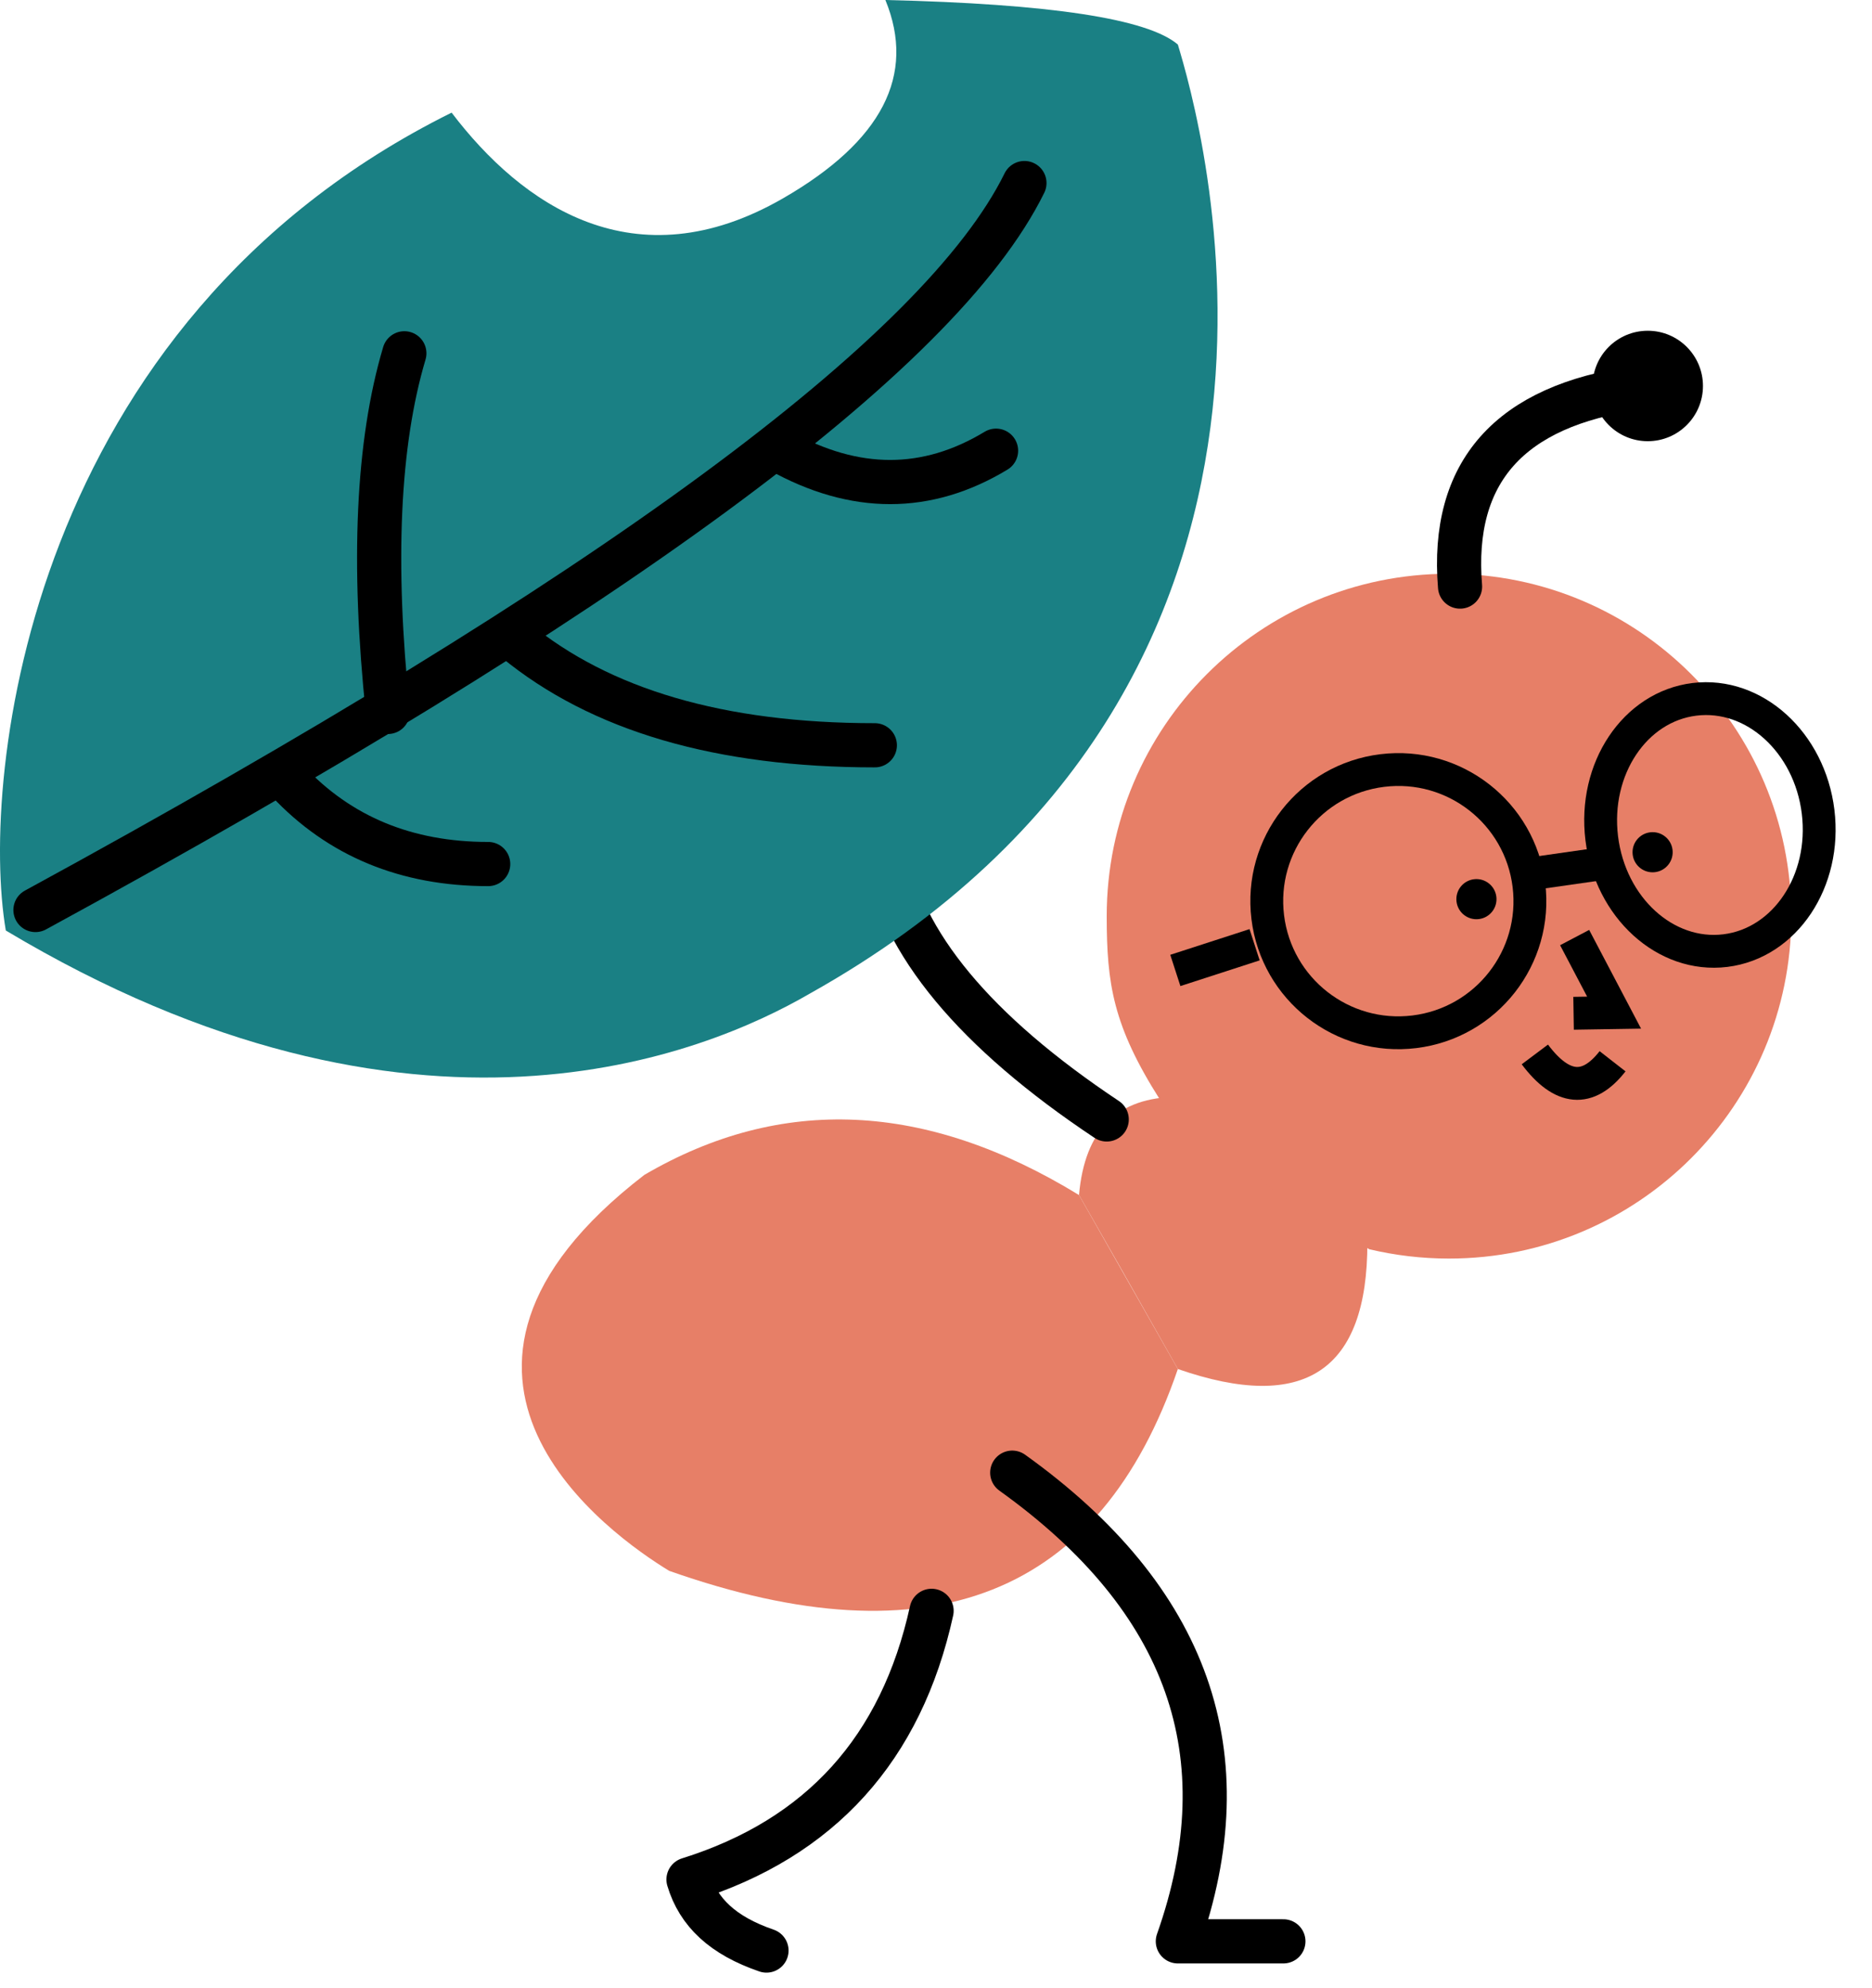 <?xml version="1.0" encoding="UTF-8"?>
<svg width="114px" height="121px" viewBox="0 0 114 121" version="1.1" xmlns="http://www.w3.org/2000/svg" xmlns:xlink="http://www.w3.org/1999/xlink">
    <title>Group 52</title>
    <g id="casa-damiao" stroke="none" stroke-width="1" fill="none" fill-rule="evenodd">
        <g id="formiga" transform="translate(-262, -71)">
            <g id="Group-52" transform="translate(262, 71)">
                <path d="M65.709,72.75 L71.728,83.341 C67.003,97.146 56.678,101.242 40.752,95.628 C37.209,93.47 23.364,83.744 39.239,71.523 C47.581,66.646 56.404,67.055 65.709,72.75 Z" id="Path-140" fill="#E77F67"></path>
                <path d="M65.709,72.75 C66.055,68.768 68.061,66.777 71.728,66.777 C76.012,69.941 79.859,72.899 83.269,75.652 C83.282,83.456 79.435,86.019 71.728,83.341 C69.158,78.789 67.152,75.259 65.709,72.75 Z" id="Path-141" fill="#E77F67"></path>
                <path d="M88.241,76.617 C99.753,76.617 109.086,67.285 109.086,55.772 C109.086,44.26 99.753,34.928 88.241,34.928 C76.729,34.928 67.396,44.26 67.396,55.772 C67.396,59.884 67.779,62.449 70.642,66.948 C76.729,71.523 76.729,72.346 83.386,76.049 C84.944,76.42 86.57,76.617 88.241,76.617 Z" id="Oval" fill="#E77F67"></path>
                <g id="Group-13-Copy" transform="translate(91.458, 55.096) scale(-1, 1) rotate(7) translate(-91.458, -55.096) translate(70.458, 43.096)">
                    <circle id="Oval" stroke="#000000" stroke-width="2" cx="27.227" cy="10.997" r="8.012"></circle>
                    <ellipse id="Oval-Copy-36" stroke="#000000" stroke-width="2" cx="7.829" cy="8.706" rx="6.637" ry="7.706"></ellipse>
                    <line x1="14.648" y1="10.243" x2="18.908" y2="10.327" id="Path-84" stroke="#000000" stroke-width="2"></line>
                    <line x1="36.239" y1="12.564" x2="41.22" y2="13.528" id="Path-85" stroke="#000000" stroke-width="2"></line>
                    <circle id="Oval" fill="#000000" cx="11.495" cy="9.928" r="1.222"></circle>
                    <circle id="Oval-Copy-37" fill="#000000" cx="22.492" cy="11.456" r="1.222"></circle>
                    <polyline id="Path-87" stroke="#000000" stroke-width="2" points="16.841 14.505 15.013 19.334 17.467 19.072"></polyline>
                    <path d="M15.466,22.261 C17.191,23.989 18.741,23.66 20.113,21.272" id="Path-88" stroke="#000000" stroke-width="2"></path>
                </g>
                <path d="M88.913,35.709 C88.342,28.732 91.929,24.703 99.672,23.621" id="Path-142" stroke="#000000" stroke-width="2.69" stroke-linecap="round" stroke-linejoin="round"></path>
                <path d="M61.643,89.651 C72.378,97.338 75.74,106.848 71.728,118.182 C75.388,118.182 77.531,118.182 78.155,118.182" id="Path-143" stroke="#000000" stroke-width="2.69" stroke-linecap="round" stroke-linejoin="round"></path>
                <path d="M56.731,98.062 C54.889,106.455 49.955,111.907 41.928,114.417 C42.529,116.426 44.025,117.834 46.677,118.743" id="Path-144" stroke="#000000" stroke-width="2.69" stroke-linecap="round" stroke-linejoin="round"></path>
                <path d="M67.396,68.148 C59.366,62.803 54.874,57.393 53.918,51.918" id="Path-145" stroke="#000000" stroke-width="2.69" stroke-linecap="round" stroke-linejoin="round"></path>
                <path d="M0.354,56.646 C-1.249,47.233 1.729,19.637 27.502,6.857 C31.776,12.478 38.644,17.287 47.687,12.072 C53.716,8.595 55.793,4.572 53.918,-4.77778736e-14 C63.95,0.235 69.887,1.139 71.728,2.711 C72.974,6.857 83.232,41.494 49.329,60.479 C42.908,64.208 25.235,71.523 0.354,56.646 Z" id="Path-146" fill="#1A8084"></path>
                <path d="M2.16,55.398 C37.177,36.326 57.252,21.574 62.385,11.144" id="Path-147" stroke="#000000" stroke-width="2.69" stroke-linecap="round" stroke-linejoin="round"></path>
                <path d="M17.511,47.542 C20.67,50.914 24.742,52.6 29.729,52.6" id="Path-148" stroke="#000000" stroke-width="2.69" stroke-linecap="round" stroke-linejoin="round"></path>
                <path d="M23.62,43.34 C22.665,34.246 22.999,26.968 24.624,21.508" id="Path-149" stroke="#000000" stroke-width="2.69" stroke-linecap="round" stroke-linejoin="round"></path>
                <path d="M31.37,38.962 C36.56,43.234 43.862,45.37 53.275,45.37" id="Path-150" stroke="#000000" stroke-width="2.69" stroke-linecap="round" stroke-linejoin="round"></path>
                <path d="M47.49,27.437 C52.058,29.981 56.447,29.981 60.657,27.437" id="Path-151" stroke="#000000" stroke-width="2.69" stroke-linecap="round" stroke-linejoin="round"></path>
                <circle id="Oval" fill="#000000" cx="100.344" cy="23.497" r="3.362"></circle>
            </g>
        </g>
    </g>
</svg>